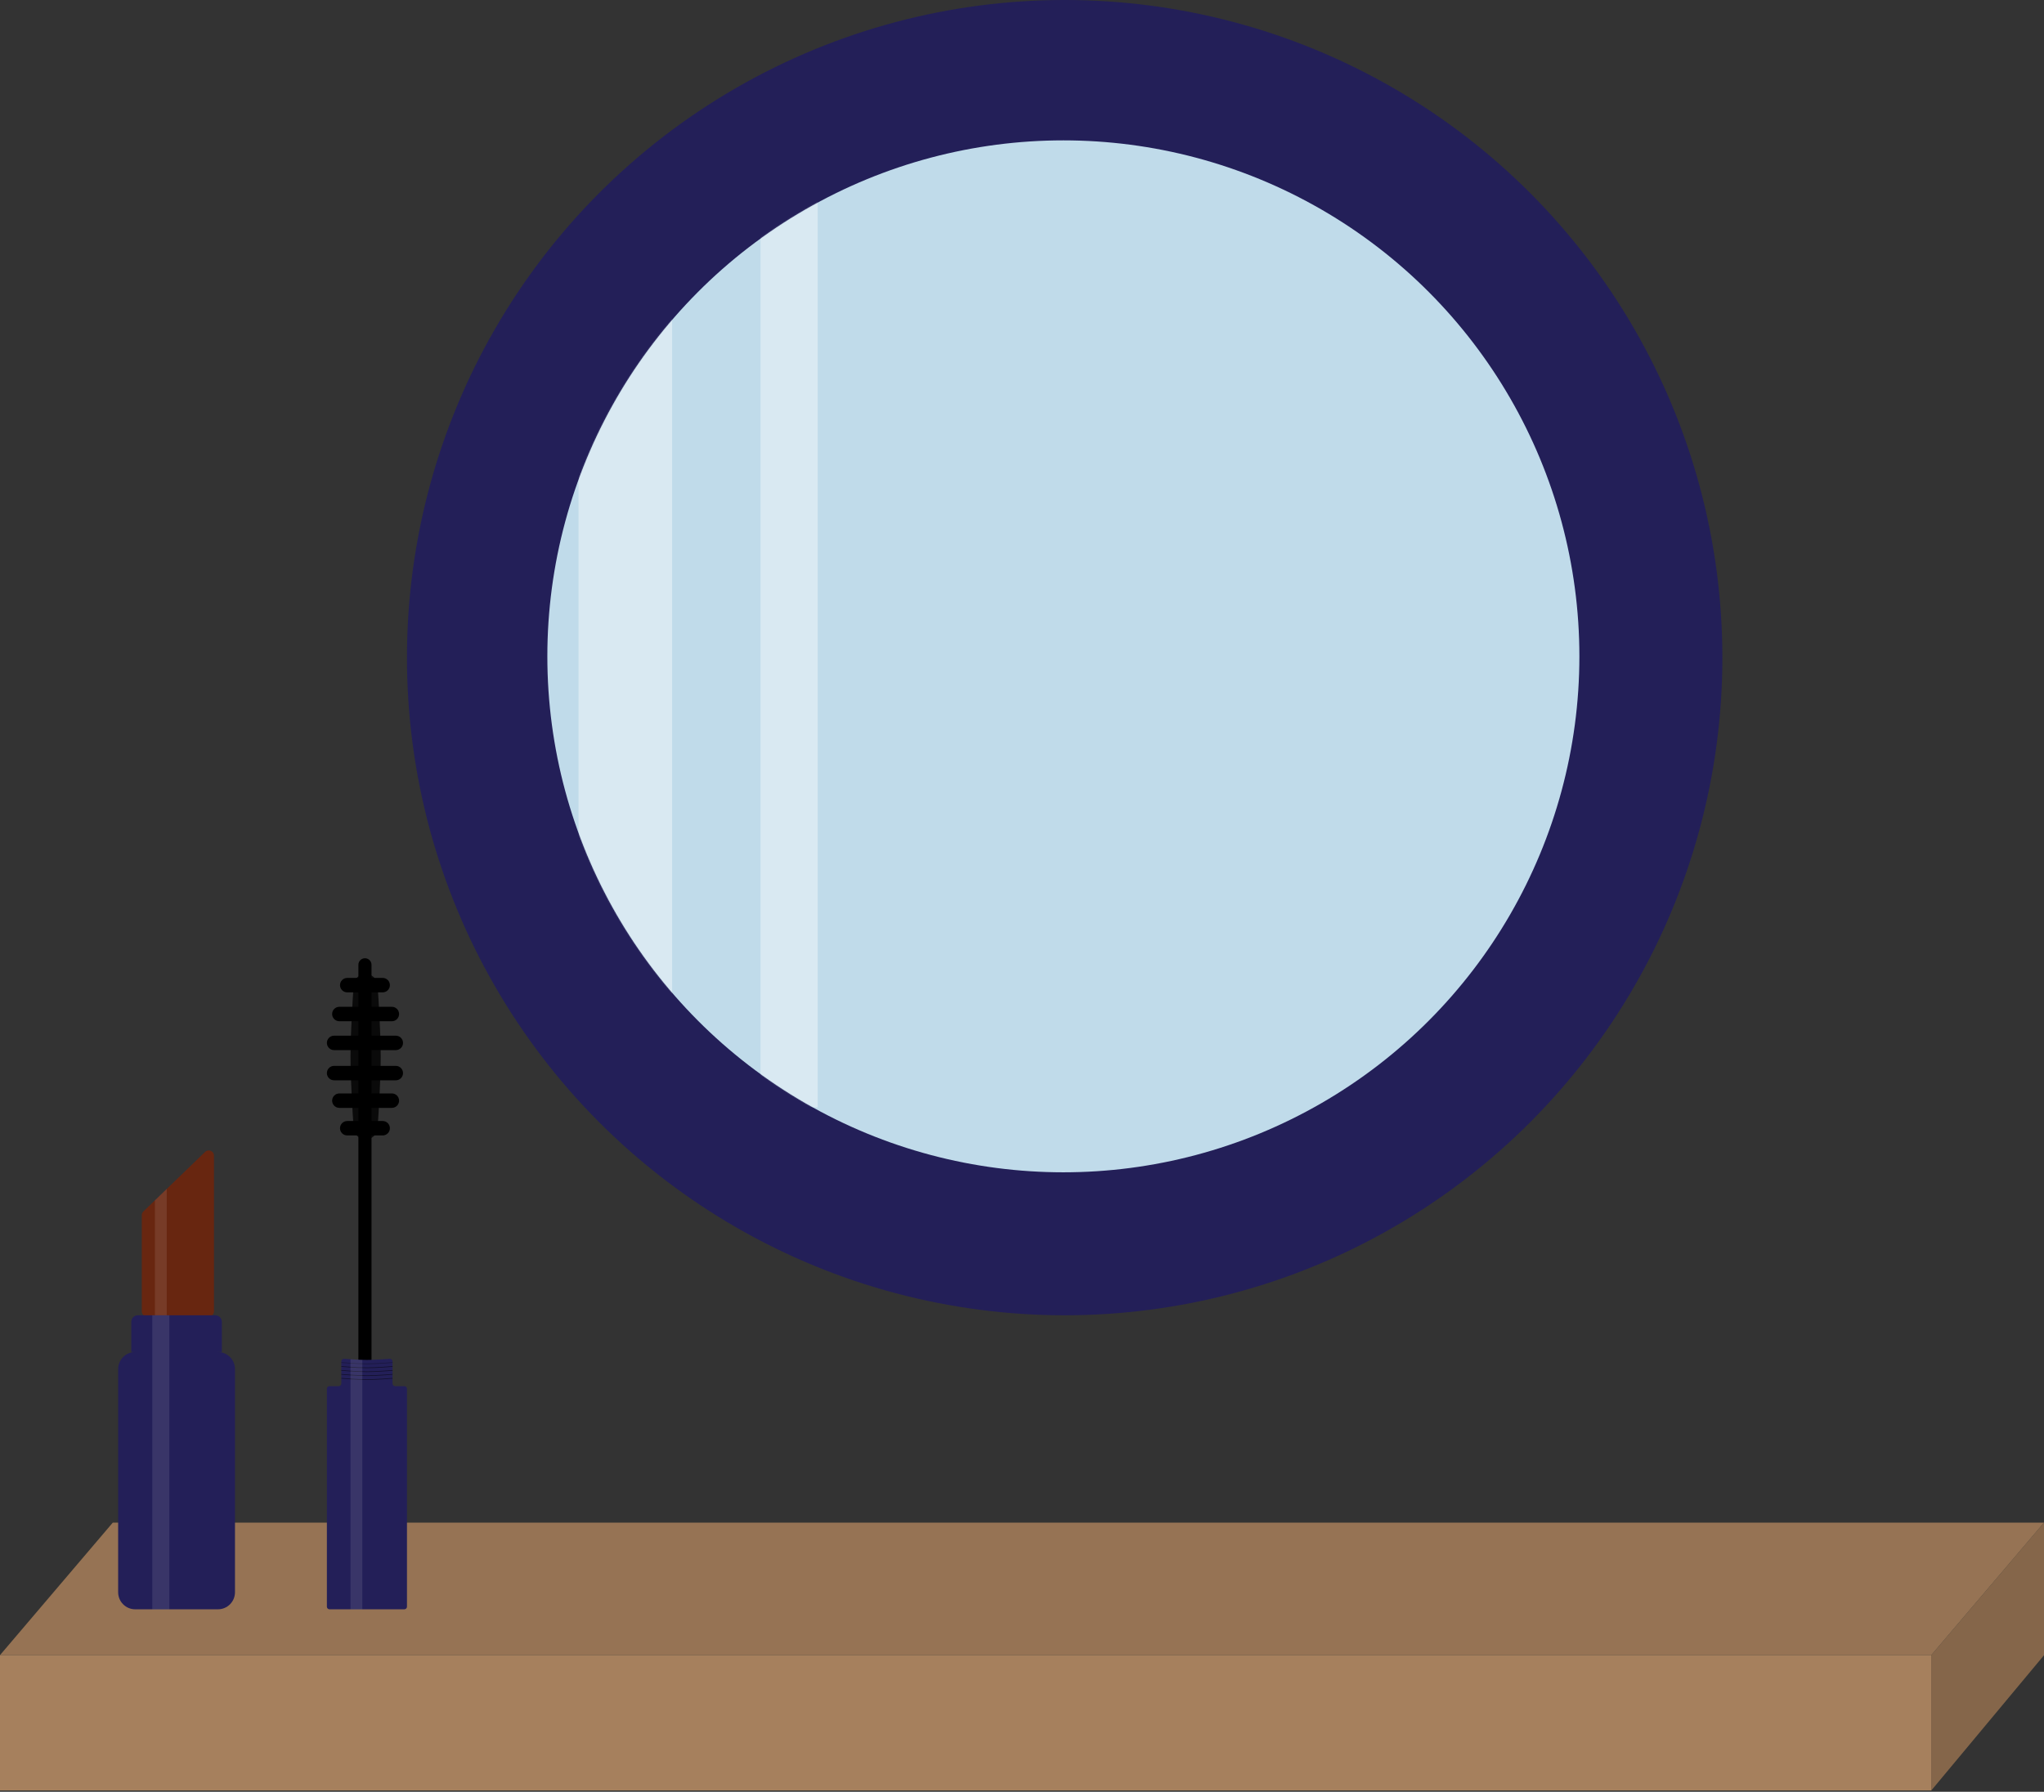 <svg width="1557" height="1365" viewBox="0 0 1557 1365" fill="none" xmlns="http://www.w3.org/2000/svg">
<rect x="0" y="0" width="1557" height="1365" fill="#333333" stroke="none"/>
<circle cx="811" cy="501" r="501" fill="#231F58"/>
<circle cx="810.01" cy="500.01" r="393.077" fill="#C0DBEA"/>
<mask id="mask0" mask-type="alpha" maskUnits="userSpaceOnUse" x="416" y="106" width="788" height="788">
<circle cx="810.01" cy="500.01" r="393.077" fill="#D3EBF8"/>
</mask>
<g mask="url(#mask0)">
<rect opacity="0.4" x="440.696" y="203.964" width="71.288" height="592.091" fill="white"/>
<rect opacity="0.4" x="579.312" y="144.557" width="43.565" height="699.024" fill="white"/>
</g>
<path d="M85.904 1159.99H1557L1471.1 1260.93H0L85.904 1159.99Z" fill="#A6805D"/>
<path opacity="0.1" d="M85.904 1159.99H1557L1471.1 1260.93H0L85.904 1159.99Z" fill="black"/>
<rect y="1260.93" width="1471.1" height="103.084" fill="#A6805D"/>
<path d="M1557 1159.99L1471.1 1260.93V1364.01L1557 1260.93V1159.99Z" fill="#A6805D"/>
<path opacity="0.2" d="M1557 1159.99L1471.1 1260.93V1364.01L1557 1260.93V1159.99Z" fill="black"/>
<path d="M156.222 877.545L109.222 922.924C108.441 923.678 108 924.716 108 925.802V999C108 1001.21 109.791 1003 112 1003H159C161.209 1003 163 1001.21 163 999V880.422C163 876.892 158.761 875.093 156.222 877.545Z" fill="#682610"/>
<path opacity="0.1" d="M118 914.46L127 905.755V1003H118V914.46Z" fill="white"/>
<path fill-rule="evenodd" clip-rule="evenodd" d="M105 1002C102.239 1002 100 1004.24 100 1007V1030H103C95.82 1030 90 1035.82 90 1043V1213C90 1220.18 95.82 1226 103 1226H166C173.18 1226 179 1220.18 179 1213V1043C179 1035.82 173.18 1030 166 1030H169V1007C169 1004.24 166.761 1002 164 1002H105Z" fill="#231F58"/>
<rect opacity="0.1" x="116" y="1002" width="13" height="224" fill="white"/>
<path fill-rule="evenodd" clip-rule="evenodd" d="M273 735C273 732.239 275.239 730 278 730C280.761 730 283 732.239 283 735V745H291.5C294.538 745 297 747.462 297 750.5C297 753.538 294.538 756 291.5 756H283V767H298.5C301.538 767 304 769.462 304 772.5C304 775.538 301.538 778 298.5 778H283V789H301.5C304.538 789 307 791.462 307 794.5C307 797.538 304.538 800 301.5 800H283V812H301.5C304.538 812 307 814.462 307 817.5C307 820.538 304.538 823 301.5 823H283V833H298.5C301.538 833 304 835.462 304 838.5C304 841.538 301.538 844 298.5 844H283V854H291.5C294.538 854 297 856.462 297 859.5C297 862.538 294.538 865 291.5 865H283V1039H273V865H264.5C261.462 865 259 862.538 259 859.5C259 856.462 261.462 854 264.5 854H273V844H258.5C255.462 844 253 841.538 253 838.5C253 835.462 255.462 833 258.5 833H273V823H254.5C251.462 823 249 820.538 249 817.5C249 814.462 251.462 812 254.5 812H273V800H254.5C251.462 800 249 797.538 249 794.5C249 791.462 251.462 789 254.5 789H273V778H258.5C255.462 778 253 775.538 253 772.5C253 769.462 255.462 767 258.5 767H273V756H264.5C261.462 756 259 753.538 259 750.5C259 747.462 261.462 745 264.5 745H273V735Z" fill="black"/>
<path fill-rule="evenodd" clip-rule="evenodd" d="M279.5 1036C273.877 1036 265.942 1035.46 262.163 1035.17C260.996 1035.08 260 1036 260 1037.18V1054C260 1055.1 259.105 1056 258 1056H251C249.895 1056 249 1056.9 249 1058V1224C249 1225.1 249.895 1226 251 1226H308C309.105 1226 310 1225.1 310 1224V1058C310 1056.9 309.105 1056 308 1056H301C299.895 1056 299 1055.1 299 1054V1037.18C299 1036 298.004 1035.08 296.837 1035.17C293.058 1035.46 285.123 1036 279.5 1036Z" fill="#231F58"/>
<path opacity="0.3" d="M260 1038C260 1038 271.875 1039 279.5 1039C287.125 1039 299 1038 299 1038" stroke="black" stroke-width="0.5"/>
<path opacity="0.5" d="M260 1041C260 1041 271.875 1042 279.5 1042C287.125 1042 299 1041 299 1041" stroke="black" stroke-width="0.5"/>
<path opacity="0.5" d="M260 1044C260 1044 271.875 1045 279.5 1045C287.125 1045 299 1044 299 1044" stroke="black" stroke-width="0.5"/>
<path opacity="0.5" d="M260 1047C260 1047 271.875 1048 279.5 1048C287.125 1048 299 1047 299 1047" stroke="black" stroke-width="0.5"/>
<path opacity="0.5" d="M260 1050C260 1050 271.875 1051 279.5 1051C287.125 1051 299 1050 299 1050" stroke="black" stroke-width="0.5"/>
<path opacity="0.1" d="M267 1035.5L276 1036V1226H267V1035.5Z" fill="white"/>
<path opacity="0.8" d="M269.386 750.463C269.716 745.677 273.702 742 278.5 742V742C283.298 742 287.284 745.677 287.614 750.463C288.492 763.167 290 787.537 290 805C290 822.463 288.492 846.833 287.614 859.537C287.284 864.323 283.298 868 278.5 868V868C273.702 868 269.716 864.323 269.386 859.537C268.508 846.833 267 822.463 267 805C267 787.537 268.508 763.167 269.386 750.463Z" fill="black"/>
</svg>
